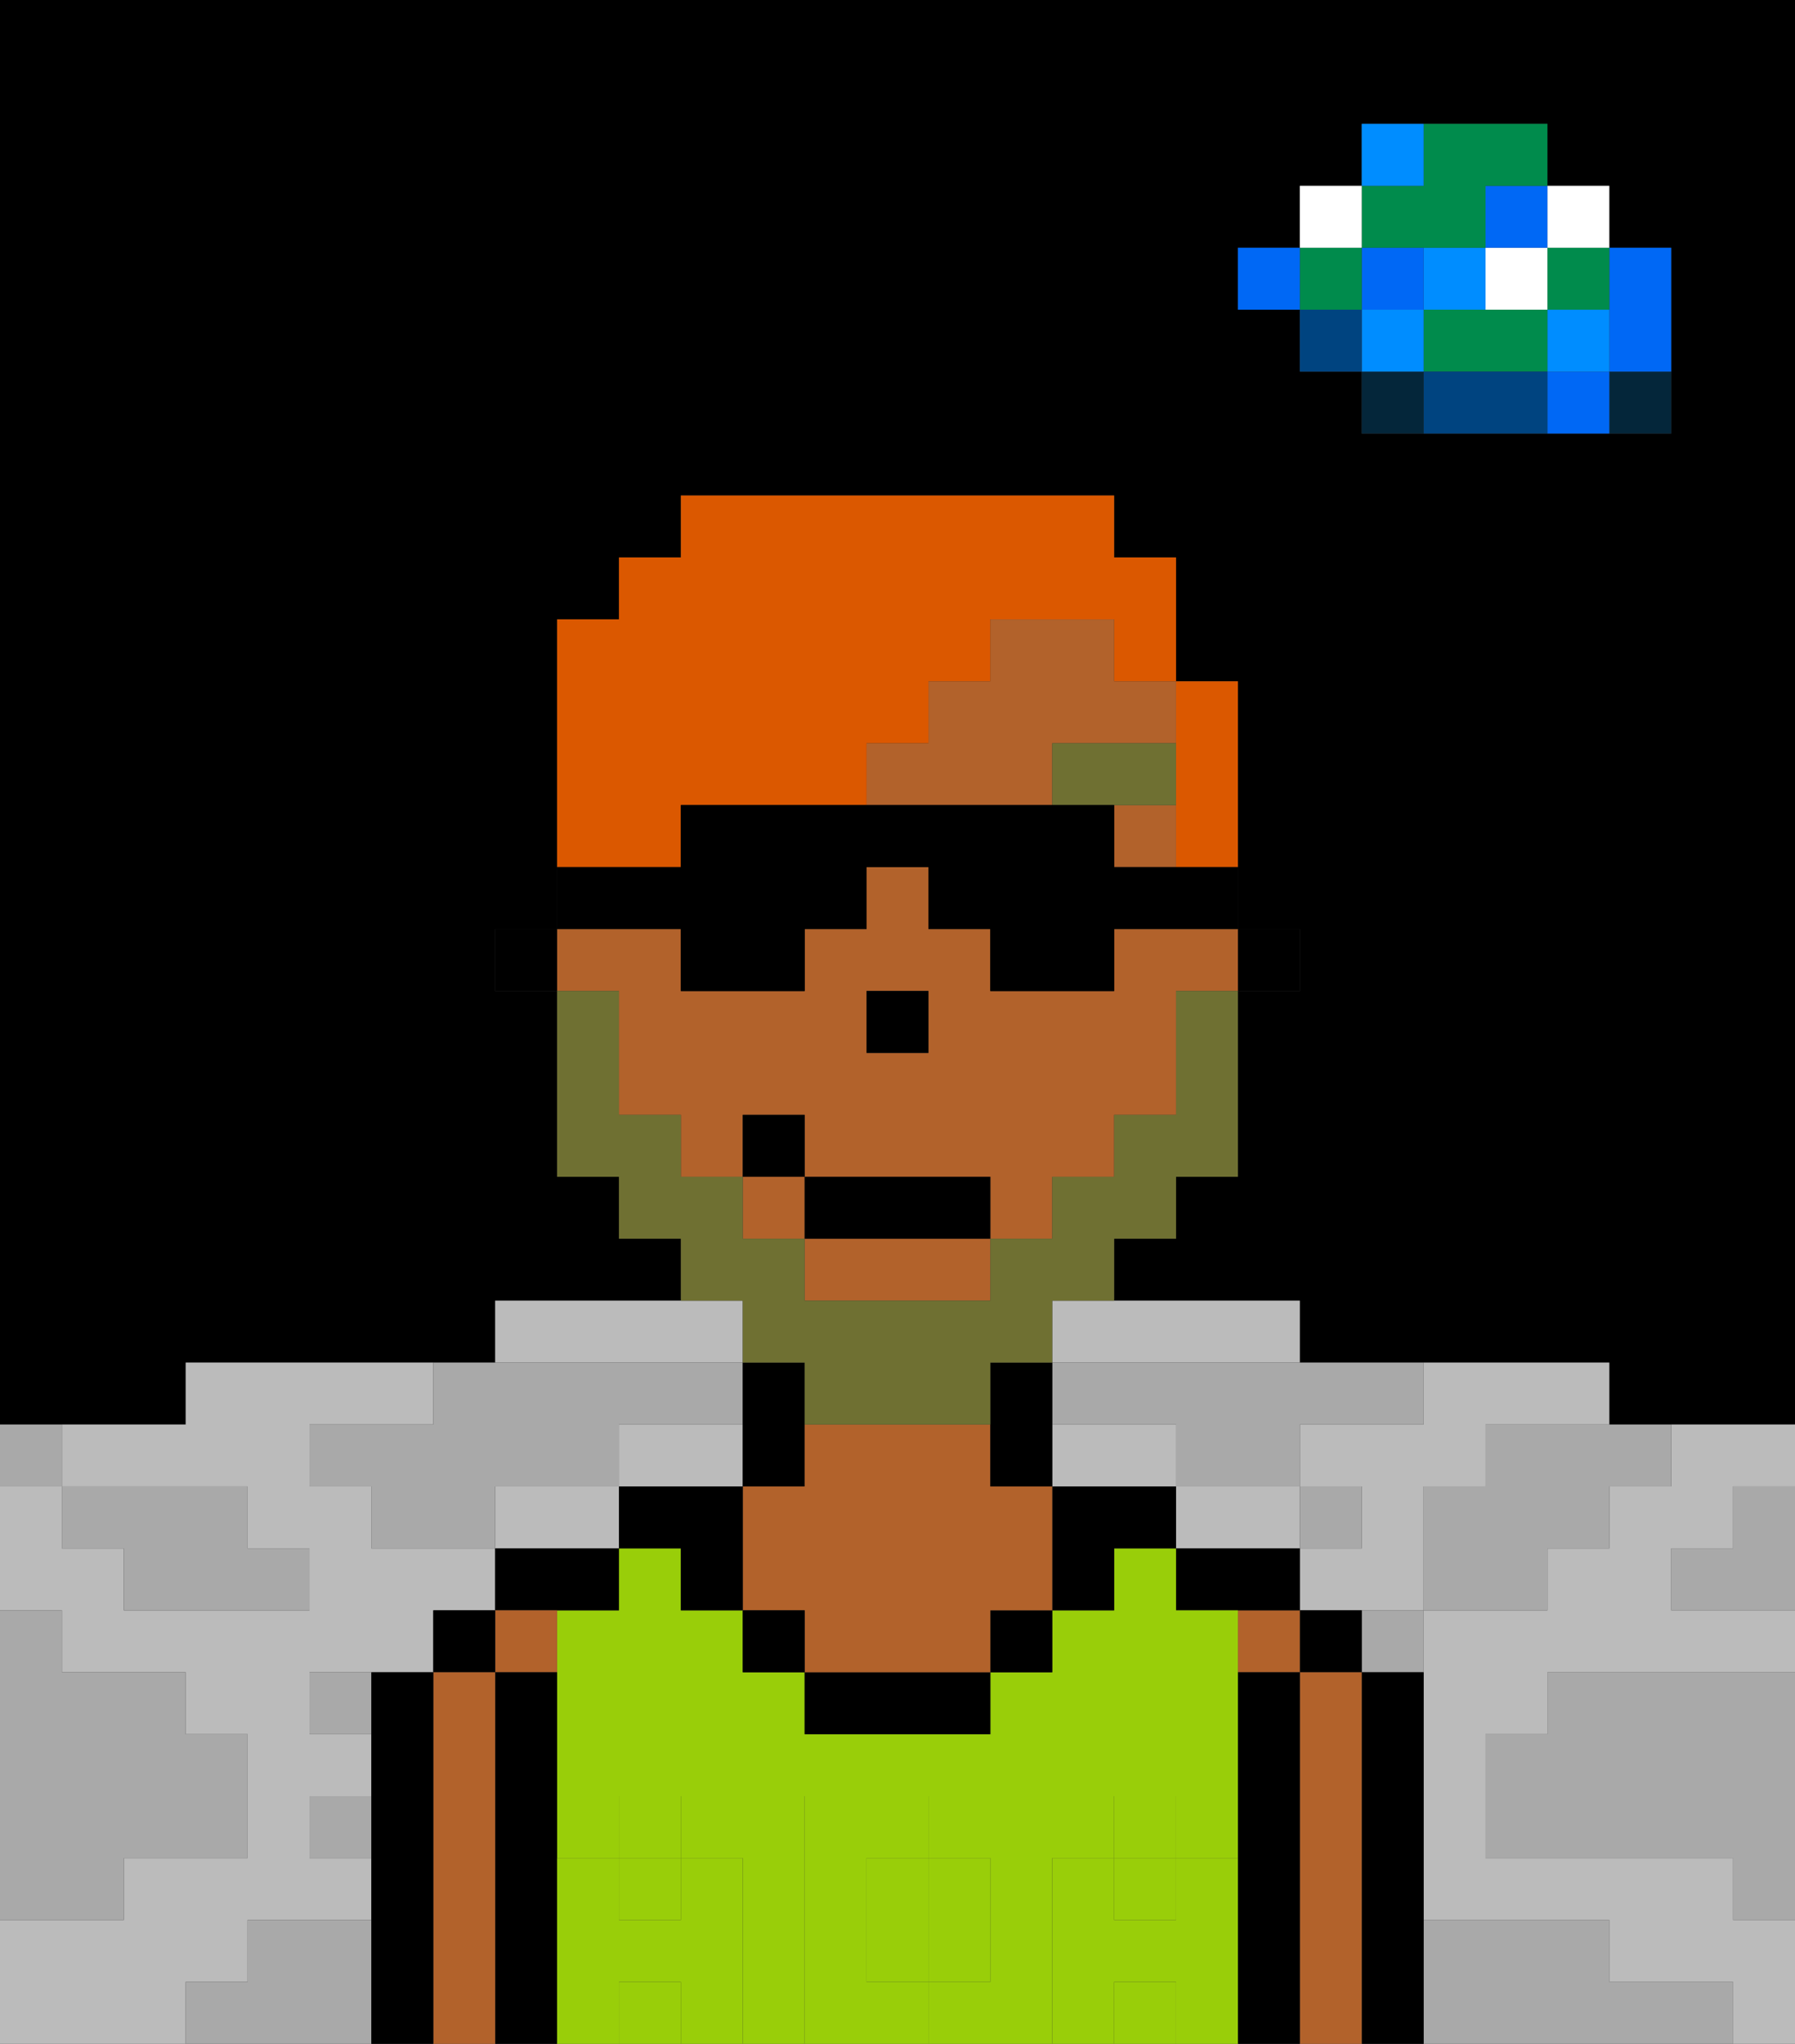 <svg xmlns="http://www.w3.org/2000/svg" viewBox="0 0 29 33"><rect x="0" y="0" width="29" height="33" fill="#333333" stroke="none"/><defs><style>polygon,rect,path{shape-rendering:crispedges;}polygon,rect,path{shape-rendering:crispedges;}.kb17-1{fill:#a9a9a9;}.kb17-2{fill:#bbbbbb;}.kb17-3{fill:#04263a;}.kb17-4{fill:#0068f5;}.kb17-5{fill:#008dff;}.kb17-6{fill:#008b4c;}.kb17-7{fill:#ffffff;}.kb17-8{fill:#004480;}.kb17-9{fill:#000000;}.kb17-10{fill:#b2622b;}.kb17-11{fill:#99ce09;}.kb17-12{fill:#99ce09;}.kb17-13{fill:#6f7032;}.kb17-14{fill:#6f7032;}.kb17-15{fill:#db5800;}</style></defs><polygon class="kb17-1" points="28 25 27 25 27 26 28 26 29 26 29 25 29 24 28 24 28 25"/><path class="kb17-9" d="M27,0H0V23H3V22H8V21h3V20H10V19H9V16H8V15H9V10h1V9h1V8h7V9h1v2h1v4h1v1H20v3H19v1H18v1h3v1h5v1h3V0H27Zm0,5V7H22V6H21V5H20V4h1V3h1V2h3V3h1V4h1Z"/><polygon class="kb17-1" points="27 32 26 32 26 31 25 31 24 31 23 31 23 32 23 33 24 33 25 33 26 33 27 33 28 33 28 32 27 32"/><polygon class="kb17-1" points="27 27 26 27 25 27 25 28 24 28 24 29 24 30 25 30 26 30 27 30 28 30 28 31 29 31 29 30 29 29 29 28 29 27 28 27 27 27"/><polygon class="kb17-2" points="21 25 21 24 20 24 19 24 19 25 20 25 21 25"/><polygon class="kb17-2" points="22 23 21 23 21 24 22 24 22 25 21 25 21 26 22 26 23 26 23 25 23 24 24 24 24 23 25 23 26 23 26 22 25 22 24 22 23 22 23 23 22 23"/><polygon class="kb17-2" points="4 32 4 31 5 31 6 31 6 30 5 30 5 29 6 29 6 28 5 28 5 27 6 27 7 27 7 26 8 26 8 25 7 25 6 25 6 24 5 24 5 23 6 23 7 23 7 22 6 22 5 22 4 22 3 22 3 23 2 23 1 23 1 24 2 24 3 24 4 24 4 25 5 25 5 26 4 26 3 26 2 26 2 25 1 25 1 24 0 24 0 25 0 26 1 26 1 27 2 27 3 27 3 28 4 28 4 29 4 30 3 30 2 30 2 31 1 31 0 31 0 32 0 33 1 33 2 33 3 33 3 32 4 32"/><polygon class="kb17-2" points="9 24 8 24 8 25 9 25 10 25 10 24 9 24"/><polygon class="kb17-2" points="18 24 19 24 19 23 18 23 17 23 17 24 18 24"/><polygon class="kb17-2" points="27 23 27 24 26 24 26 25 25 25 25 26 24 26 23 26 23 27 23 28 23 29 23 30 23 31 24 31 25 31 26 31 26 32 27 32 28 32 28 33 29 33 29 32 29 31 28 31 28 30 27 30 26 30 25 30 24 30 24 29 24 28 25 28 25 27 26 27 27 27 28 27 29 27 29 26 28 26 27 26 27 25 28 25 28 24 29 24 29 23 28 23 27 23"/><polygon class="kb17-2" points="17 22 18 22 19 22 20 22 21 22 21 21 20 21 19 21 18 21 17 21 17 22"/><polygon class="kb17-2" points="12 24 12 23 11 23 10 23 10 24 11 24 12 24"/><polygon class="kb17-2" points="10 22 11 22 12 22 12 21 11 21 10 21 9 21 8 21 8 22 9 22 10 22"/><rect class="kb17-3" x="26" y="6" width="1" height="1"/><polygon class="kb17-4" points="26 5 26 6 27 6 27 5 27 4 26 4 26 5"/><rect class="kb17-4" x="25" y="6" width="1" height="1"/><rect class="kb17-5" x="25" y="5" width="1" height="1"/><rect class="kb17-6" x="25" y="4" width="1" height="1"/><rect class="kb17-7" x="25" y="3" width="1" height="1"/><polygon class="kb17-1" points="24 23 24 24 23 24 23 25 23 26 24 26 25 26 25 25 26 25 26 24 27 24 27 23 26 23 25 23 24 23"/><polygon class="kb17-6" points="24 5 23 5 23 6 24 6 25 6 25 5 24 5"/><rect class="kb17-7" x="24" y="4" width="1" height="1"/><rect class="kb17-4" x="24" y="3" width="1" height="1"/><polygon class="kb17-8" points="24 6 23 6 23 7 24 7 25 7 25 6 24 6"/><rect class="kb17-5" x="23" y="4" width="1" height="1"/><rect class="kb17-1" x="22" y="26" width="1" height="1"/><rect class="kb17-3" x="22" y="6" width="1" height="1"/><rect class="kb17-5" x="22" y="5" width="1" height="1"/><rect class="kb17-4" x="22" y="4" width="1" height="1"/><polygon class="kb17-6" points="23 4 24 4 24 3 25 3 25 2 24 2 23 2 23 3 22 3 22 4 23 4"/><rect class="kb17-5" x="22" y="2" width="1" height="1"/><rect class="kb17-1" x="21" y="24" width="1" height="1"/><rect class="kb17-8" x="21" y="5" width="1" height="1"/><rect class="kb17-6" x="21" y="4" width="1" height="1"/><rect class="kb17-7" x="21" y="3" width="1" height="1"/><rect class="kb17-4" x="20" y="4" width="1" height="1"/><polygon class="kb17-1" points="19 22 18 22 17 22 17 23 18 23 19 23 19 24 20 24 21 24 21 23 22 23 23 23 23 22 22 22 21 22 20 22 19 22"/><rect class="kb17-1" x="5" y="27" width="1" height="1"/><polygon class="kb17-1" points="6 23 5 23 5 24 6 24 6 25 7 25 8 25 8 24 9 24 10 24 10 23 11 23 12 23 12 22 11 22 10 22 9 22 8 22 7 22 7 23 6 23"/><polygon class="kb17-1" points="6 31 5 31 4 31 4 32 3 32 3 33 4 33 5 33 6 33 6 32 6 31"/><rect class="kb17-1" x="5" y="29" width="1" height="1"/><polygon class="kb17-1" points="2 31 2 30 3 30 4 30 4 29 4 28 3 28 3 27 2 27 1 27 1 26 0 26 0 27 0 28 0 29 0 30 0 31 1 31 2 31"/><polygon class="kb17-1" points="2 25 2 26 3 26 4 26 5 26 5 25 4 25 4 24 3 24 2 24 1 24 1 25 2 25"/><rect class="kb17-1" y="23" width="1" height="1"/><polygon class="kb17-9" points="23 31 23 30 23 29 23 28 23 27 22 27 22 28 22 29 22 30 22 31 22 32 22 33 23 33 23 32 23 31"/><rect class="kb17-9" x="21" y="26" width="1" height="1"/><polygon class="kb17-10" points="22 31 22 30 22 29 22 28 22 27 21 27 21 28 21 29 21 30 21 31 21 32 21 33 22 33 22 32 22 31"/><rect class="kb17-10" x="20" y="26" width="1" height="1"/><polygon class="kb17-9" points="21 31 21 30 21 29 21 28 21 27 20 27 20 28 20 29 20 30 20 31 20 32 20 33 21 33 21 32 21 31"/><polygon class="kb17-9" points="21 25 20 25 19 25 19 26 20 26 21 26 21 25"/><rect class="kb17-11" x="10" y="30" width="1" height="1"/><rect class="kb17-11" x="10" y="32" width="1" height="1"/><rect class="kb17-11" x="18" y="32" width="1" height="1"/><polygon class="kb17-11" points="17 31 17 30 18 30 18 29 19 29 19 30 20 30 20 29 20 28 20 27 20 26 19 26 19 25 18 25 18 26 17 26 17 27 16 27 16 28 15 28 14 28 13 28 13 27 12 27 12 26 11 26 11 25 10 25 10 26 9 26 9 27 9 28 9 29 9 30 10 30 10 29 11 29 11 30 12 30 12 31 12 32 12 33 13 33 13 32 13 31 13 30 13 29 14 29 15 29 15 30 16 30 16 31 16 32 15 32 15 33 16 33 17 33 17 32 17 31"/><rect class="kb17-11" x="18" y="30" width="1" height="1"/><polygon class="kb17-11" points="14 31 14 32 15 32 15 31 15 30 14 30 14 31"/><polygon class="kb17-9" points="18 24 17 24 17 25 17 26 18 26 18 25 19 25 19 24 18 24"/><rect class="kb17-9" x="16" y="26" width="1" height="1"/><polygon class="kb17-9" points="14 27 13 27 13 28 14 28 15 28 16 28 16 27 15 27 14 27"/><polygon class="kb17-9" points="13 24 13 23 13 22 12 22 12 23 12 24 13 24"/><polygon class="kb17-10" points="17 24 16 24 16 23 15 23 14 23 13 23 13 24 12 24 12 25 12 26 13 26 13 27 14 27 15 27 16 27 16 26 17 26 17 25 17 24"/><rect class="kb17-9" x="12" y="26" width="1" height="1"/><polygon class="kb17-9" points="12 24 11 24 10 24 10 25 11 25 11 26 12 26 12 25 12 24"/><polygon class="kb17-9" points="8 25 8 26 9 26 10 26 10 25 9 25 8 25"/><rect class="kb17-10" x="8" y="26" width="1" height="1"/><polygon class="kb17-9" points="9 31 9 30 9 29 9 28 9 27 8 27 8 28 8 29 8 30 8 31 8 32 8 33 9 33 9 32 9 31"/><rect class="kb17-9" x="7" y="26" width="1" height="1"/><polygon class="kb17-10" points="8 31 8 30 8 29 8 28 8 27 7 27 7 28 7 29 7 30 7 31 7 32 7 33 8 33 8 32 8 31"/><polygon class="kb17-9" points="7 31 7 30 7 29 7 28 7 27 6 27 6 28 6 29 6 30 6 31 6 32 6 33 7 33 7 32 7 31"/><polygon class="kb17-12" points="20 31 20 30 19 30 19 31 18 31 18 30 17 30 17 31 17 32 17 33 18 33 18 32 19 32 19 33 20 33 20 32 20 31"/><rect class="kb17-12" x="18" y="29" width="1" height="1"/><polygon class="kb17-12" points="15 32 16 32 16 31 16 30 15 30 15 31 15 32"/><polygon class="kb17-12" points="14 32 14 31 14 30 15 30 15 29 14 29 13 29 13 30 13 31 13 32 13 33 14 33 15 33 15 32 14 32"/><polygon class="kb17-12" points="12 31 12 30 11 30 11 31 10 31 10 30 9 30 9 31 9 32 9 33 10 33 10 32 11 32 11 33 12 33 12 32 12 31"/><rect class="kb17-12" x="10" y="29" width="1" height="1"/><rect class="kb17-9" x="20" y="15" width="1" height="1"/><polygon class="kb17-10" points="13 21 14 21 15 21 16 21 16 20 13 20 13 21"/><rect class="kb17-10" x="12" y="19" width="1" height="1"/><rect class="kb17-10" x="18" y="13" width="1" height="1"/><polygon class="kb17-10" points="18 10 17 10 16 10 16 11 15 11 15 12 14 12 14 13 15 13 16 13 17 13 17 12 19 12 19 11 18 11 18 10"/><path class="kb17-10" d="M10,17v1h1v1h1V18h1v1h3v1h1V19h1V18h1V16h1V15H18v1H16V15H15V14H14v1H13v1H11V15H9v1h1Zm4-1h1v1H14Z"/><polygon class="kb17-9" points="17 24 17 23 17 22 16 22 16 23 16 24 17 24"/><rect class="kb17-9" x="8" y="15" width="1" height="1"/><rect class="kb17-9" x="14" y="16" width="1" height="1"/><polygon class="kb17-13" points="19 12 17 12 17 13 18 13 19 13 19 12"/><polygon class="kb17-14" points="12 22 13 22 13 23 14 23 15 23 16 23 16 22 17 22 17 21 18 21 18 20 19 20 19 19 20 19 20 18 20 17 20 16 19 16 19 17 19 18 18 18 18 19 17 19 17 20 16 20 16 21 15 21 14 21 13 21 13 20 12 20 12 19 11 19 11 18 10 18 10 17 10 16 9 16 9 17 9 18 9 19 10 19 10 20 11 20 11 21 12 21 12 22"/><rect class="kb17-9" x="13" y="19" width="3" height="1"/><rect class="kb17-9" x="12" y="18" width="1" height="1"/><polygon class="kb17-15" points="11 14 11 13 12 13 13 13 14 13 14 12 15 12 15 11 16 11 16 10 17 10 18 10 18 11 19 11 19 10 19 9 18 9 18 8 17 8 16 8 15 8 14 8 13 8 12 8 11 8 11 9 10 9 10 10 9 10 9 11 9 12 9 13 9 14 10 14 11 14"/><polygon class="kb17-15" points="19 13 19 14 20 14 20 13 20 12 20 11 19 11 19 12 19 13"/><polygon class="kb17-9" points="11 15 11 16 12 16 13 16 13 15 14 15 14 14 15 14 15 15 16 15 16 16 17 16 18 16 18 15 19 15 20 15 20 14 19 14 18 14 18 13 17 13 16 13 15 13 14 13 13 13 12 13 11 13 11 14 10 14 9 14 9 15 10 15 11 15"/><polygon class="kb17-9" points="11 15 11 16 12 16 13 16 13 15 14 15 14 14 15 14 15 15 16 15 16 16 17 16 18 16 18 15 19 15 20 15 20 14 19 14 18 14 18 13 17 13 16 13 15 13 14 13 13 13 12 13 11 13 11 14 10 14 9 14 9 15 10 15 11 15"/></svg>